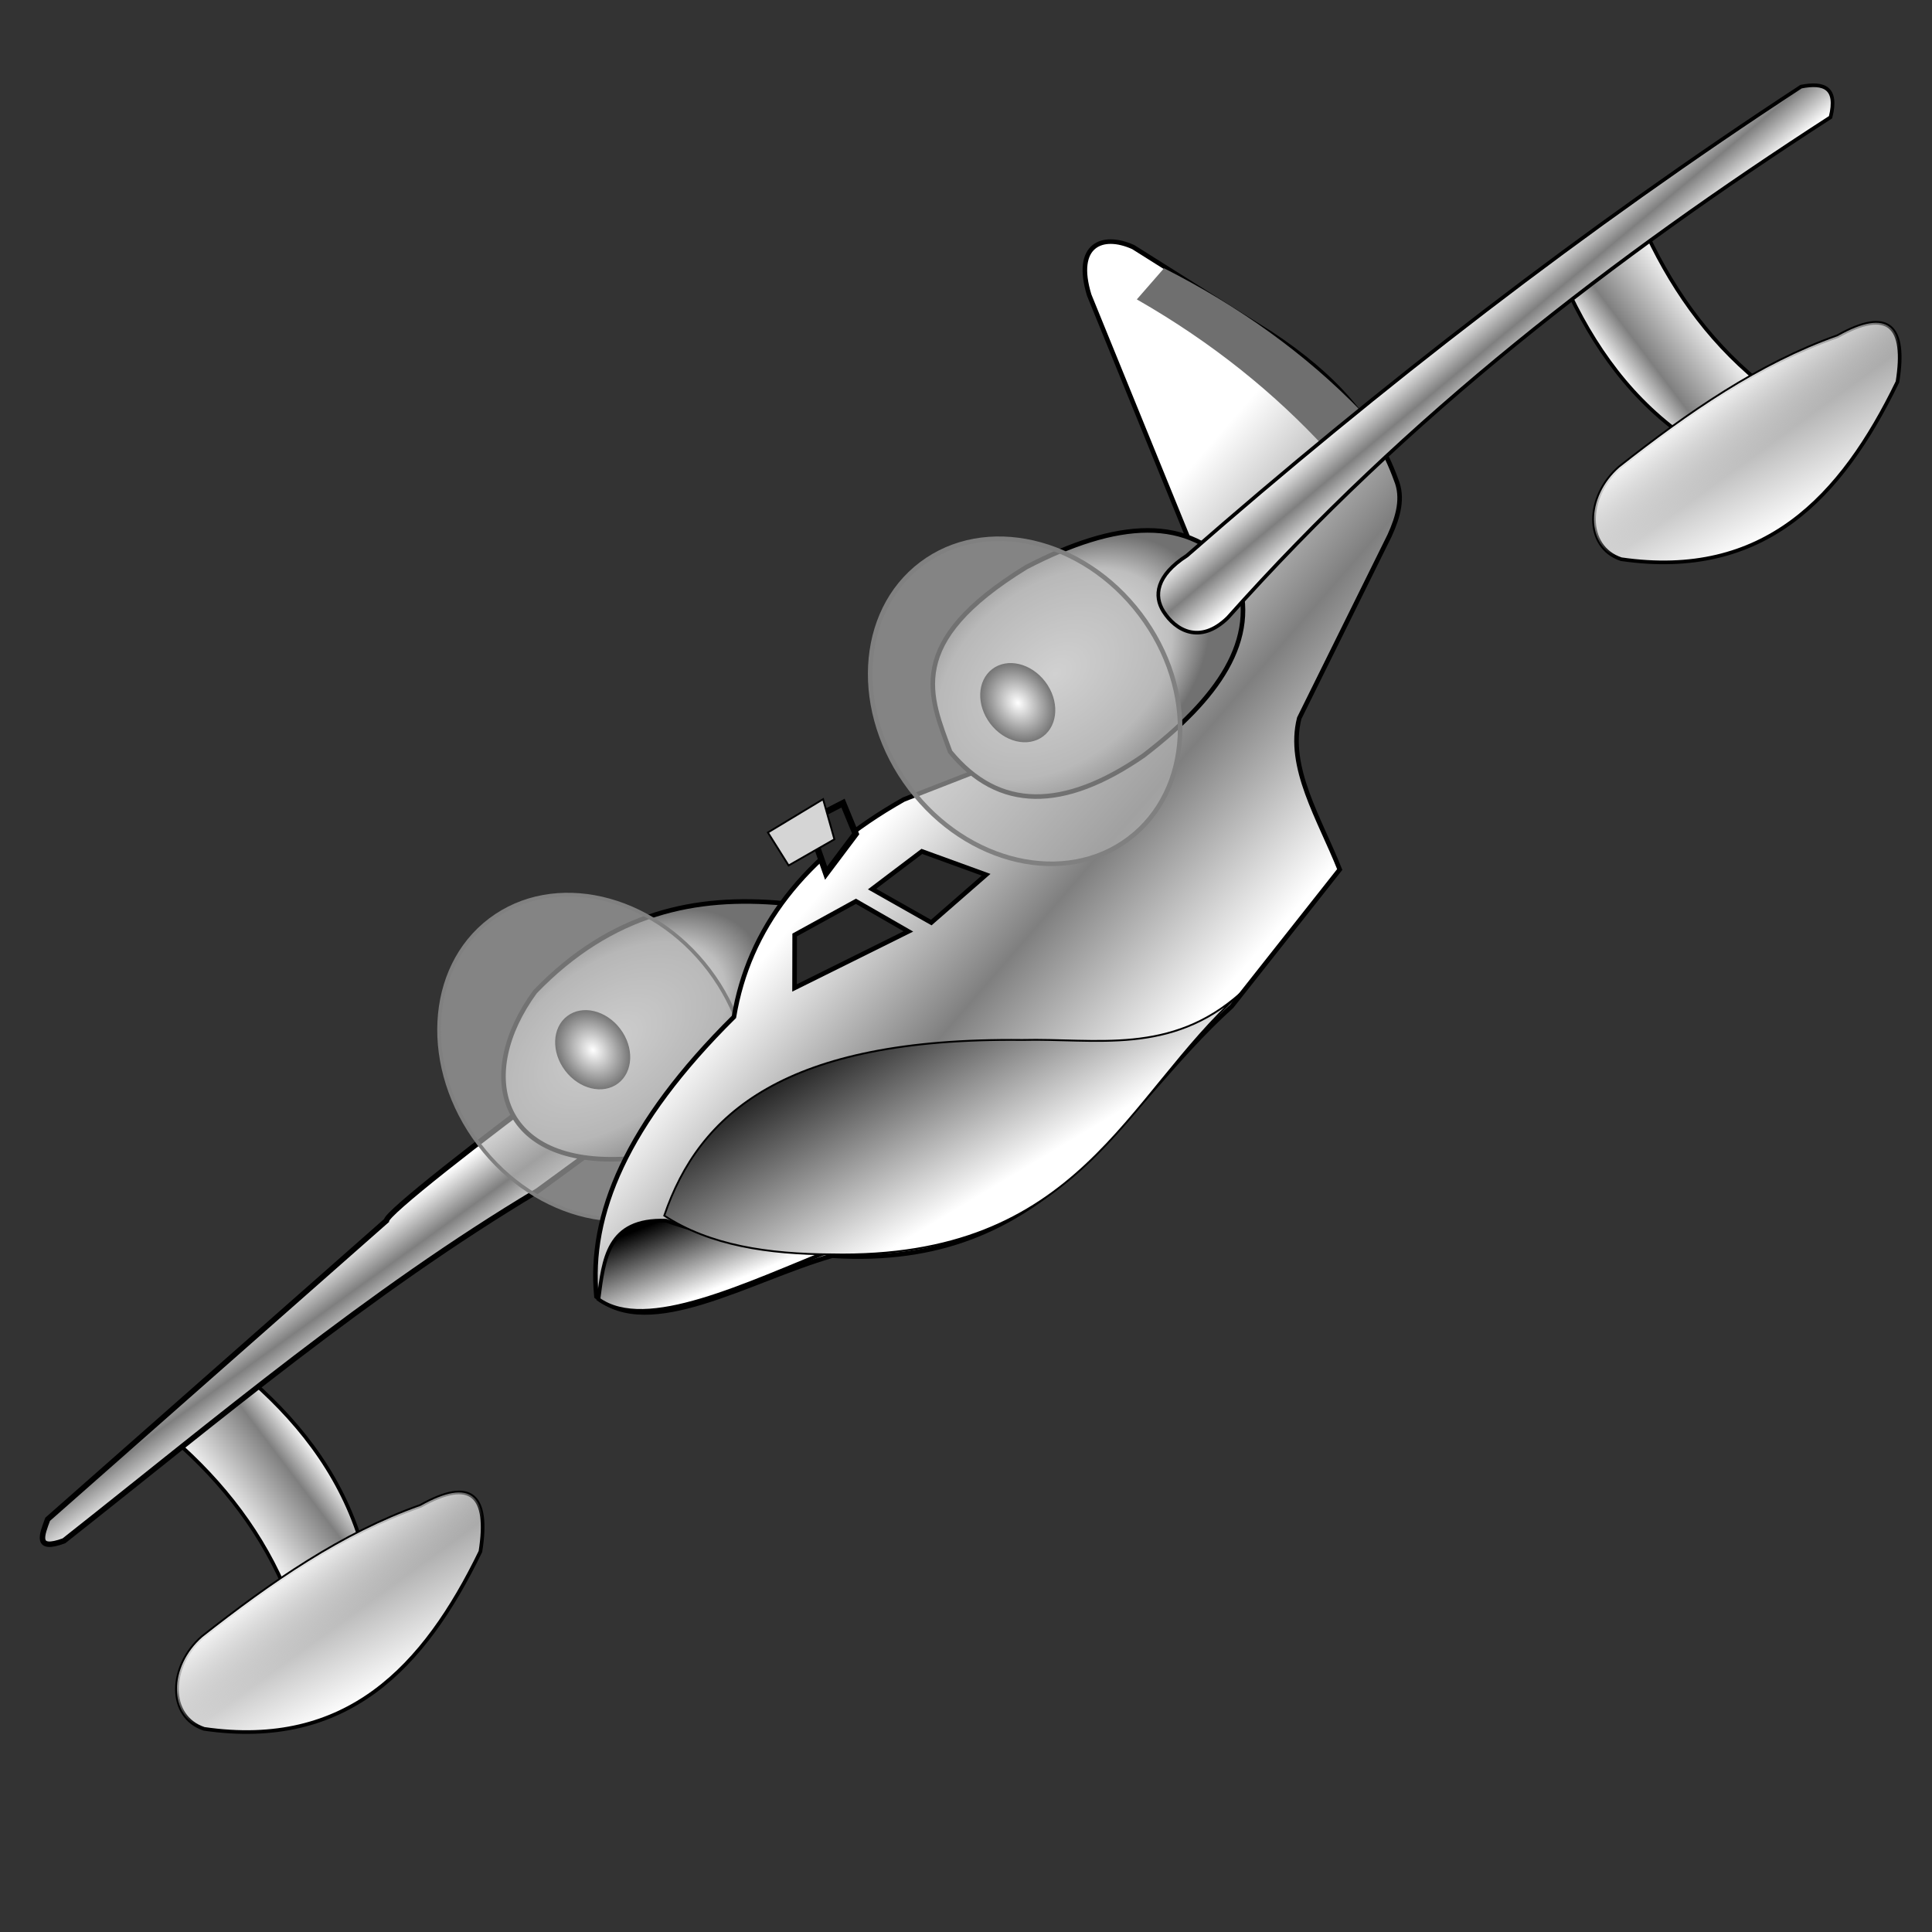 <?xml version="1.0" encoding="UTF-8" standalone="no"?>
<!-- Created with Inkscape (http://www.inkscape.org/) -->

<svg
   xmlns:dc="http://purl.org/dc/elements/1.1/"
   xmlns:cc="http://creativecommons.org/ns#"
   xmlns:rdf="http://www.w3.org/1999/02/22-rdf-syntax-ns#"
   xmlns:svg="http://www.w3.org/2000/svg"
   xmlns="http://www.w3.org/2000/svg"
   xmlns:xlink="http://www.w3.org/1999/xlink"
   xmlns:sodipodi="http://sodipodi.sourceforge.net/DTD/sodipodi-0.dtd"
   xmlns:inkscape="http://www.inkscape.org/namespaces/inkscape"
   id="svg2"
   version="1.1"
   inkscape:version="0.48.4 r9939"
   width="256"
   height="256"
   sodipodi:docname="005.svg">
  <rect width="100%" height="100%" fill="#333333" stroke="none"/>
  <defs
     id="defs6">
    <linearGradient
       id="linearGradient3920">
      <stop
         style="stop-color:#e5e5e5;stop-opacity:1;"
         offset="0"
         id="stop3922" />
      <stop
         style="stop-color:#e5e5e5;stop-opacity:0;"
         offset="1"
         id="stop3924" />
    </linearGradient>
    <linearGradient
       id="linearGradient3894">
      <stop
         style="stop-color:#ffffff;stop-opacity:1;"
         offset="0"
         id="stop3896" />
      <stop
         id="stop3902"
         offset="0.758"
         style="stop-color:#bebebe;stop-opacity:1;" />
      <stop
         style="stop-color:#717171;stop-opacity:1;"
         offset="1"
         id="stop3898" />
    </linearGradient>
    <linearGradient
       id="linearGradient3882">
      <stop
         style="stop-color:#ffffff;stop-opacity:1;"
         offset="0"
         id="stop3884" />
      <stop
         style="stop-color:#757575;stop-opacity:1;"
         offset="1"
         id="stop3886" />
    </linearGradient>
    <linearGradient
       id="linearGradient3864">
      <stop
         style="stop-color:#000000;stop-opacity:1;"
         offset="0"
         id="stop3866" />
      <stop
         style="stop-color:#ffffff;stop-opacity:1;"
         offset="1"
         id="stop3868" />
    </linearGradient>
    <linearGradient
       id="linearGradient3856">
      <stop
         id="stop3858"
         offset="0"
         style="stop-color:#ffffff;stop-opacity:1;" />
      <stop
         style="stop-color:#7f7f7f;stop-opacity:1;"
         offset="0.502"
         id="stop3860" />
      <stop
         id="stop3862"
         offset="1"
         style="stop-color:#ffffff;stop-opacity:1;" />
    </linearGradient>
    <linearGradient
       id="linearGradient3834">
      <stop
         style="stop-color:#ffffff;stop-opacity:1;"
         offset="0"
         id="stop3836" />
      <stop
         id="stop3842"
         offset="0.307"
         style="stop-color:#7f7f7f;stop-opacity:1;" />
      <stop
         style="stop-color:#ffffff;stop-opacity:1;"
         offset="1"
         id="stop3838" />
    </linearGradient>
    <linearGradient
       id="linearGradient3818">
      <stop
         id="stop3820"
         offset="0"
         style="stop-color:#ffffff;stop-opacity:1;" />
      <stop
         id="stop3822"
         offset="1"
         style="stop-color:#ffffff;stop-opacity:0;" />
    </linearGradient>
    <linearGradient
       id="linearGradient3808">
      <stop
         style="stop-color:#ffffff;stop-opacity:1;"
         offset="0"
         id="stop3810" />
      <stop
         style="stop-color:#808080;stop-opacity:1;"
         offset="1"
         id="stop3812" />
    </linearGradient>
    <linearGradient
       inkscape:collect="always"
       xlink:href="#linearGradient3818"
       id="linearGradient3986"
       gradientUnits="userSpaceOnUse"
       gradientTransform="translate(200.801,94.51)"
       x1="30.705"
       y1="100.501"
       x2="30.526"
       y2="108.99" />
    <linearGradient
       inkscape:collect="always"
       xlink:href="#linearGradient3808"
       id="linearGradient3989"
       gradientUnits="userSpaceOnUse"
       gradientTransform="translate(200.801,94.51)"
       x1="21.477"
       y1="117.48"
       x2="24.251"
       y2="100.501" />
    <linearGradient
       inkscape:collect="always"
       xlink:href="#linearGradient3818"
       id="linearGradient3992"
       gradientUnits="userSpaceOnUse"
       x1="30.705"
       y1="100.501"
       x2="30.526"
       y2="108.99"
       gradientTransform="translate(0,103)" />
    <linearGradient
       inkscape:collect="always"
       xlink:href="#linearGradient3808"
       id="linearGradient3995"
       gradientUnits="userSpaceOnUse"
       x1="21.477"
       y1="117.48"
       x2="24.251"
       y2="100.501"
       gradientTransform="translate(0,103)" />
    <linearGradient
       inkscape:collect="always"
       xlink:href="#linearGradient3864"
       id="linearGradient3998"
       gradientUnits="userSpaceOnUse"
       x1="100.485"
       y1="87.07"
       x2="97.732"
       y2="112.723"
       gradientTransform="translate(0,103)" />
    <linearGradient
       inkscape:collect="always"
       xlink:href="#linearGradient3864"
       id="linearGradient4001"
       gradientUnits="userSpaceOnUse"
       x1="75.654"
       y1="94.294"
       x2="73.286"
       y2="103.152"
       gradientTransform="translate(0,103)" />
    <linearGradient
       inkscape:collect="always"
       xlink:href="#linearGradient3856"
       id="linearGradient4006"
       gradientUnits="userSpaceOnUse"
       x1="206.486"
       y1="77.632"
       x2="206.107"
       y2="69.142"
       gradientTransform="translate(0,103)" />
    <radialGradient
       inkscape:collect="always"
       xlink:href="#linearGradient3894"
       id="radialGradient4014"
       gradientUnits="userSpaceOnUse"
       gradientTransform="matrix(1,0,0,0.673,0,127.166)"
       cx="148.294"
       cy="72.891"
       fx="148.294"
       fy="72.891"
       r="18.864" />
    <radialGradient
       inkscape:collect="always"
       xlink:href="#linearGradient3894"
       id="radialGradient4017"
       gradientUnits="userSpaceOnUse"
       gradientTransform="matrix(1,0,0,0.573,0,135.784)"
       cx="85.09"
       cy="75.444"
       fx="85.09"
       fy="75.444"
       r="19.317" />
    <linearGradient
       inkscape:collect="always"
       xlink:href="#linearGradient3856"
       id="linearGradient4020"
       gradientUnits="userSpaceOnUse"
       x1="57.464"
       y1="85.725"
       x2="57.698"
       y2="76.313"
       gradientTransform="translate(0,103)" />
    <linearGradient
       inkscape:collect="always"
       xlink:href="#linearGradient3856"
       id="linearGradient4024"
       gradientUnits="userSpaceOnUse"
       x1="147.832"
       y1="69.579"
       x2="156.138"
       y2="109.075"
       gradientTransform="translate(0,103)" />
    <linearGradient
       inkscape:collect="always"
       xlink:href="#linearGradient3834"
       id="linearGradient4027"
       gradientUnits="userSpaceOnUse"
       gradientTransform="matrix(-1,0,0,1,249.754,110.752)"
       spreadMethod="reflect"
       x1="217.027"
       y1="85.174"
       x2="229.468"
       y2="85.174" />
    <linearGradient
       inkscape:collect="always"
       xlink:href="#linearGradient3834"
       id="linearGradient4030"
       gradientUnits="userSpaceOnUse"
       spreadMethod="reflect"
       x1="217.027"
       y1="85.174"
       x2="229.468"
       y2="85.174"
       gradientTransform="translate(0,103)" />
    <radialGradient
       inkscape:collect="always"
       xlink:href="#linearGradient3882"
       id="radialGradient4032"
       gradientUnits="userSpaceOnUse"
       gradientTransform="matrix(1,0,0,1.22,0,-16.57)"
       cx="83.144"
       cy="75.485"
       fx="83.144"
       fy="75.485"
       r="3.783" />
    <radialGradient
       inkscape:collect="always"
       xlink:href="#linearGradient3882"
       id="radialGradient4034"
       gradientUnits="userSpaceOnUse"
       gradientTransform="matrix(1,0,0,1.22,0,-16.57)"
       cx="83.144"
       cy="75.485"
       fx="83.144"
       fy="75.485"
       r="3.783" />
  </defs>
  <sodipodi:namedview
     pagecolor="#ffffff"
     bordercolor="#666666"
     borderopacity="1"
     objecttolerance="10"
     gridtolerance="10"
     guidetolerance="10"
     inkscape:pageopacity="0"
     inkscape:pageshadow="2"
     inkscape:window-width="1680"
     inkscape:window-height="1027"
     id="namedview4"
     showgrid="false"
     inkscape:zoom="1.65"
     inkscape:cx="126.5"
     inkscape:cy="76.5"
     inkscape:window-x="-2"
     inkscape:window-y="-5"
     inkscape:window-maximized="1"
     inkscape:current-layer="svg2" />
  <g
     id="g4036"
     transform="matrix(0.966,-0.731,0.731,0.966,-132.258,27.456)">
    <path
       sodipodi:nodetypes="ccccc"
       inkscape:connector-curvature="0"
       id="path3844"
       d="m 31.56,184.945 c 1.483,7.382 1.459,14.765 -1.476,22.147 l -9.597,-0.923 c 1.948,-7.136 1.863,-14.273 0.369,-21.409 z"
       style="fill:url(#linearGradient4027);fill-opacity:1;stroke:#000000;stroke-width:0.4;stroke-linecap:butt;stroke-linejoin:miter;stroke-miterlimit:4;stroke-opacity:1;stroke-dasharray:none" />
    <path
       sodipodi:nodetypes="ccccccc"
       inkscape:connector-curvature="0"
       id="path3769"
       d="m 105.937,180.884 c -0.537,-2.054 -51.21,-2.361 -52.046,-1.107 l -49.277,3.691 c -1.532,0.984 -3.252,1.969 0,2.953 21.47,-0.438 42.941,-1.616 64.411,0.738 l 33.959,0.554 z"
       style="fill:url(#linearGradient4020);fill-opacity:1;stroke:#000000;stroke-width:0.6;stroke-linecap:butt;stroke-linejoin:miter;stroke-miterlimit:4;stroke-opacity:1;stroke-dasharray:none" />
    <path
       style="fill:url(#linearGradient4030);fill-opacity:1;stroke:#000000;stroke-width:0.4;stroke-linecap:butt;stroke-linejoin:miter;stroke-miterlimit:4;stroke-opacity:1;stroke-dasharray:none"
       d="m 218.194,177.193 c -1.483,7.382 -1.459,14.765 1.476,22.147 l 9.597,-0.923 c -1.948,-7.136 -1.863,-14.273 -0.369,-21.409 z"
       id="path3804"
       inkscape:connector-curvature="0"
       sodipodi:nodetypes="ccccc" />
    <path
       sodipodi:nodetypes="ccccc"
       inkscape:connector-curvature="0"
       id="path3761"
       d="m 109.444,178.3 c -7.07,-6.455 -15.529,-10.549 -27.499,-8.674 -10.704,3.219 -14.797,12.872 -2.953,20.671 l 19.01,-4.06 z"
       style="fill:url(#radialGradient4017);fill-opacity:1;stroke:#000000;stroke-width:0.5;stroke-linecap:butt;stroke-linejoin:miter;stroke-miterlimit:4;stroke-opacity:1;stroke-dasharray:none" />
    <path
       sodipodi:type="arc"
       style="fill:#b2b2b2;fill-opacity:0.64;stroke:#808080;stroke-width:0.4;stroke-miterlimit:4;stroke-opacity:1;stroke-dasharray:none"
       id="path3767"
       sodipodi:cx="143.67973"
       sodipodi:cy="71.424606"
       sodipodi:rx="15.779855"
       sodipodi:ry="18.82509"
       d="m 159.46,71.425 c 0,10.397 -7.065,18.825 -15.78,18.825 -8.715,0 -15.78,-8.428 -15.78,-18.825 0,-10.397 7.065,-18.825 15.78,-18.825 8.715,0 15.78,8.428 15.78,18.825 z"
       transform="translate(-60.905,107.799)" />
    <path
       sodipodi:nodetypes="ccccccccccccccc"
       inkscape:connector-curvature="0"
       id="path2987"
       d="m 126.793,177.193 c -12.479,-1.679 -22.095,1.065 -29.16,7.752 -16.481,2.205 -25.77,7.706 -30.452,15.318 1.675,7.417 14.431,8.6 23.255,11.996 18.222,15.713 34.44,6.047 51.308,4.614 l 18.456,-4.799 c 1.591,-5.759 2.124,-12.4 6.46,-15.872 l 19.932,-9.966 c 2.003,-1.084 3.706,-2.369 4.245,-4.429 2.004,-6.503 1.526,-13.088 -1.292,-21.04 l -6.275,-16.61 c -1.784,-3.276 -5.045,-4.113 -7.013,1.292 l -7.936,29.714 c -8.538,0.986 -15.53,0.847 -29.16,5.537 z"
       style="fill:url(#linearGradient4024);fill-opacity:1;stroke:#000000;stroke-width:0.5;stroke-linecap:butt;stroke-linejoin:miter;stroke-miterlimit:4;stroke-opacity:1;stroke-dasharray:none" />
    <path
       inkscape:connector-curvature="0"
       id="path3759"
       d="m 117.011,172.764 4.245,0.738 -0.923,3.507 -5.168,1.476 z"
       style="fill:#2a2a2a;fill-opacity:1;stroke:#000000;stroke-width:0.7;stroke-linecap:butt;stroke-linejoin:miter;stroke-miterlimit:4;stroke-opacity:1;stroke-dasharray:none" />
    <path
       sodipodi:nodetypes="ccccc"
       inkscape:connector-curvature="0"
       id="path3763"
       d="m 170.718,179.408 c -2.268,7.421 -10.003,9.716 -20.117,9.782 -10.659,-0.465 -16.286,-4.764 -16.61,-13.104 1.88,-6.116 3.083,-12.605 18.825,-11.074 10.94,1.86 17.775,6.146 17.902,14.396 z"
       style="fill:url(#radialGradient4014);fill-opacity:1;stroke:#000000;stroke-width:0.5;stroke-linecap:butt;stroke-linejoin:miter;stroke-miterlimit:4;stroke-opacity:1;stroke-dasharray:none" />
    <path
       transform="translate(0.185,105.215)"
       d="m 159.46,71.425 c 0,10.397 -7.065,18.825 -15.78,18.825 -8.715,0 -15.78,-8.428 -15.78,-18.825 0,-10.397 7.065,-18.825 15.78,-18.825 8.715,0 15.78,8.428 15.78,18.825 z"
       sodipodi:ry="18.82509"
       sodipodi:rx="15.779855"
       sodipodi:cy="71.424606"
       sodipodi:cx="143.67973"
       id="path3765"
       style="fill:#b6b6b6;fill-opacity:0.622;stroke:#808080;stroke-width:0.5;stroke-miterlimit:4;stroke-opacity:1;stroke-dasharray:none"
       sodipodi:type="arc" />
    <path
       transform="translate(59.982,100.785)"
       sodipodi:type="arc"
       style="fill:url(#radialGradient4032);fill-opacity:1;stroke:none"
       id="path3890"
       sodipodi:cx="83.14415"
       sodipodi:cy="75.484924"
       sodipodi:rx="3.783474"
       sodipodi:ry="4.6139927"
       d="m 86.928,75.485 c 0,2.548 -1.694,4.614 -3.783,4.614 -2.09,0 -3.783,-2.066 -3.783,-4.614 0,-2.548 1.694,-4.614 3.783,-4.614 2.09,0 3.783,2.066 3.783,4.614 z" />
    <path
       transform="translate(0,103)"
       d="m 86.928,75.485 c 0,2.548 -1.694,4.614 -3.783,4.614 -2.09,0 -3.783,-2.066 -3.783,-4.614 0,-2.548 1.694,-4.614 3.783,-4.614 2.09,0 3.783,2.066 3.783,4.614 z"
       sodipodi:ry="4.6139927"
       sodipodi:rx="3.783474"
       sodipodi:cy="75.484924"
       sodipodi:cx="83.14415"
       id="path3880"
       style="fill:url(#radialGradient4034);fill-opacity:1;stroke:none"
       sodipodi:type="arc" />
    <path
       sodipodi:nodetypes="ccccc"
       inkscape:connector-curvature="0"
       id="path3928"
       d="m 184.56,148.033 -4.429,0.923 c 3.757,8.808 5.839,17.337 6.644,25.654 l 5.537,-1.107 c -1.061,-8.744 -3.738,-17.218 -7.752,-25.469 z"
       style="fill:#6f6f6f;fill-opacity:1;stroke:none" />
    <path
       sodipodi:nodetypes="cscccc"
       inkscape:connector-curvature="0"
       id="path3771"
       d="m 167.58,174.609 c -4.025,-0.304 -5.559,1.342 -5.721,3.322 -0.202,2.456 0.986,5.307 5.168,4.799 29.103,-5.754 57.513,-5.964 85.636,-3.876 2.616,-2.098 1.731,-3.496 -0.554,-4.614 -28.176,-1.933 -56.352,-1.633 -84.528,0.369 z"
       style="fill:url(#linearGradient4006);fill-opacity:1;stroke:#000000;stroke-width:0.4;stroke-linecap:butt;stroke-linejoin:miter;stroke-miterlimit:4;stroke-opacity:1;stroke-dasharray:none" />
    <path
       inkscape:connector-curvature="0"
       id="path3773"
       d="m 108.337,181.807 7.567,1.107 2.584,6.09 -13.657,-2.584 z"
       style="fill:#2a2a2a;fill-opacity:1;stroke:#000000;stroke-width:0.5;stroke-linecap:butt;stroke-linejoin:miter;stroke-miterlimit:4;stroke-opacity:1;stroke-dasharray:none" />
    <path
       sodipodi:nodetypes="ccccc"
       inkscape:connector-curvature="0"
       id="path3775"
       d="m 118.118,182.914 6.829,0 4.06,6.275 -7.936,0.554 z"
       style="fill:#2a2a2a;fill-opacity:1;stroke:#000000;stroke-width:0.5;stroke-linecap:butt;stroke-linejoin:miter;stroke-miterlimit:4;stroke-opacity:1;stroke-dasharray:none" />
    <path
       sodipodi:nodetypes="cccc"
       inkscape:connector-curvature="0"
       id="path3777"
       d="m 91.357,211.89 c -5.944,-4.552 -10.11,-9.105 -13.104,-13.657 -4.99,-4.071 -7.998,-0.71 -11.074,2.399 1.909,6.144 13.792,8.41 24.177,11.258 z"
       style="fill:url(#linearGradient4001);fill-opacity:1;stroke:#000000;stroke-width:0.4;stroke-linecap:butt;stroke-linejoin:miter;stroke-miterlimit:4;stroke-opacity:1;stroke-dasharray:none" />
    <path
       sodipodi:nodetypes="ccccc"
       inkscape:connector-curvature="0"
       id="path3779"
       d="m 90.434,212.075 c 21.442,16.935 36.002,5.658 52.969,4.245 -10.239,0.84 -15.603,-5.632 -22.147,-10.335 -20.552,-15.899 -33.029,-14.912 -42.818,-8.305 2.027,5.644 6.541,10.221 11.996,14.396 z"
       style="fill:url(#linearGradient3998);fill-opacity:1;stroke:#000000;stroke-width:0.2;stroke-linecap:butt;stroke-linejoin:miter;stroke-miterlimit:4;stroke-opacity:1;stroke-dasharray:none" />
    <path
       sodipodi:nodetypes="ccccc"
       inkscape:connector-curvature="0"
       id="path3802"
       d="m 10.335,203.954 c 9.617,-0.184 19.042,0.209 27.684,2.953 6.328,0.867 6.712,3.625 2.215,7.936 -12.544,6.388 -24.728,8.453 -35.805,-2.768 -2.384,-3.466 1.037,-7.787 5.906,-8.121 z"
       style="fill:url(#linearGradient3995);fill-opacity:1;stroke:#000000;stroke-width:0.4;stroke-linecap:butt;stroke-linejoin:miter;stroke-miterlimit:4;stroke-opacity:1;stroke-dasharray:none" />
    <path
       style="fill:url(#linearGradient3992);fill-opacity:1;stroke:none"
       d="m 10.335,203.954 c 9.617,-0.184 19.042,0.209 27.684,2.953 6.328,0.867 6.712,3.625 2.215,7.936 -12.544,6.388 -24.728,8.453 -35.805,-2.768 -2.384,-3.466 1.037,-7.787 5.906,-8.121 z"
       id="path3816"
       inkscape:connector-curvature="0"
       sodipodi:nodetypes="ccccc" />
    <path
       style="fill:url(#linearGradient3989);fill-opacity:1;stroke:#000000;stroke-width:0.4;stroke-linecap:butt;stroke-linejoin:miter;stroke-miterlimit:4;stroke-opacity:1;stroke-dasharray:none"
       d="m 211.136,195.464 c 9.617,-0.184 19.042,0.209 27.684,2.953 6.328,0.867 6.712,3.625 2.215,7.936 -12.544,6.388 -24.728,8.453 -35.805,-2.768 -2.384,-3.466 1.037,-7.787 5.906,-8.121 z"
       id="path3826"
       inkscape:connector-curvature="0"
       sodipodi:nodetypes="ccccc" />
    <path
       sodipodi:nodetypes="ccccc"
       inkscape:connector-curvature="0"
       id="path3828"
       d="m 211.136,195.464 c 9.617,-0.184 19.042,0.209 27.684,2.953 6.328,0.867 6.712,3.625 2.215,7.936 -12.544,6.388 -24.728,8.453 -35.805,-2.768 -2.384,-3.466 1.037,-7.787 5.906,-8.121 z"
       style="fill:url(#linearGradient3986);fill-opacity:1;stroke:none" />
    <path
       inkscape:connector-curvature="0"
       id="path3757"
       d="m 112.766,171.103 7.013,0.738 -1.661,4.245 -5.721,-0.738 z"
       style="fill:#d5d5d5;fill-opacity:1;stroke:#000000;stroke-width:0.2;stroke-linecap:butt;stroke-linejoin:miter;stroke-miterlimit:4;stroke-opacity:1;stroke-dasharray:none" />
  </g>
</svg>
